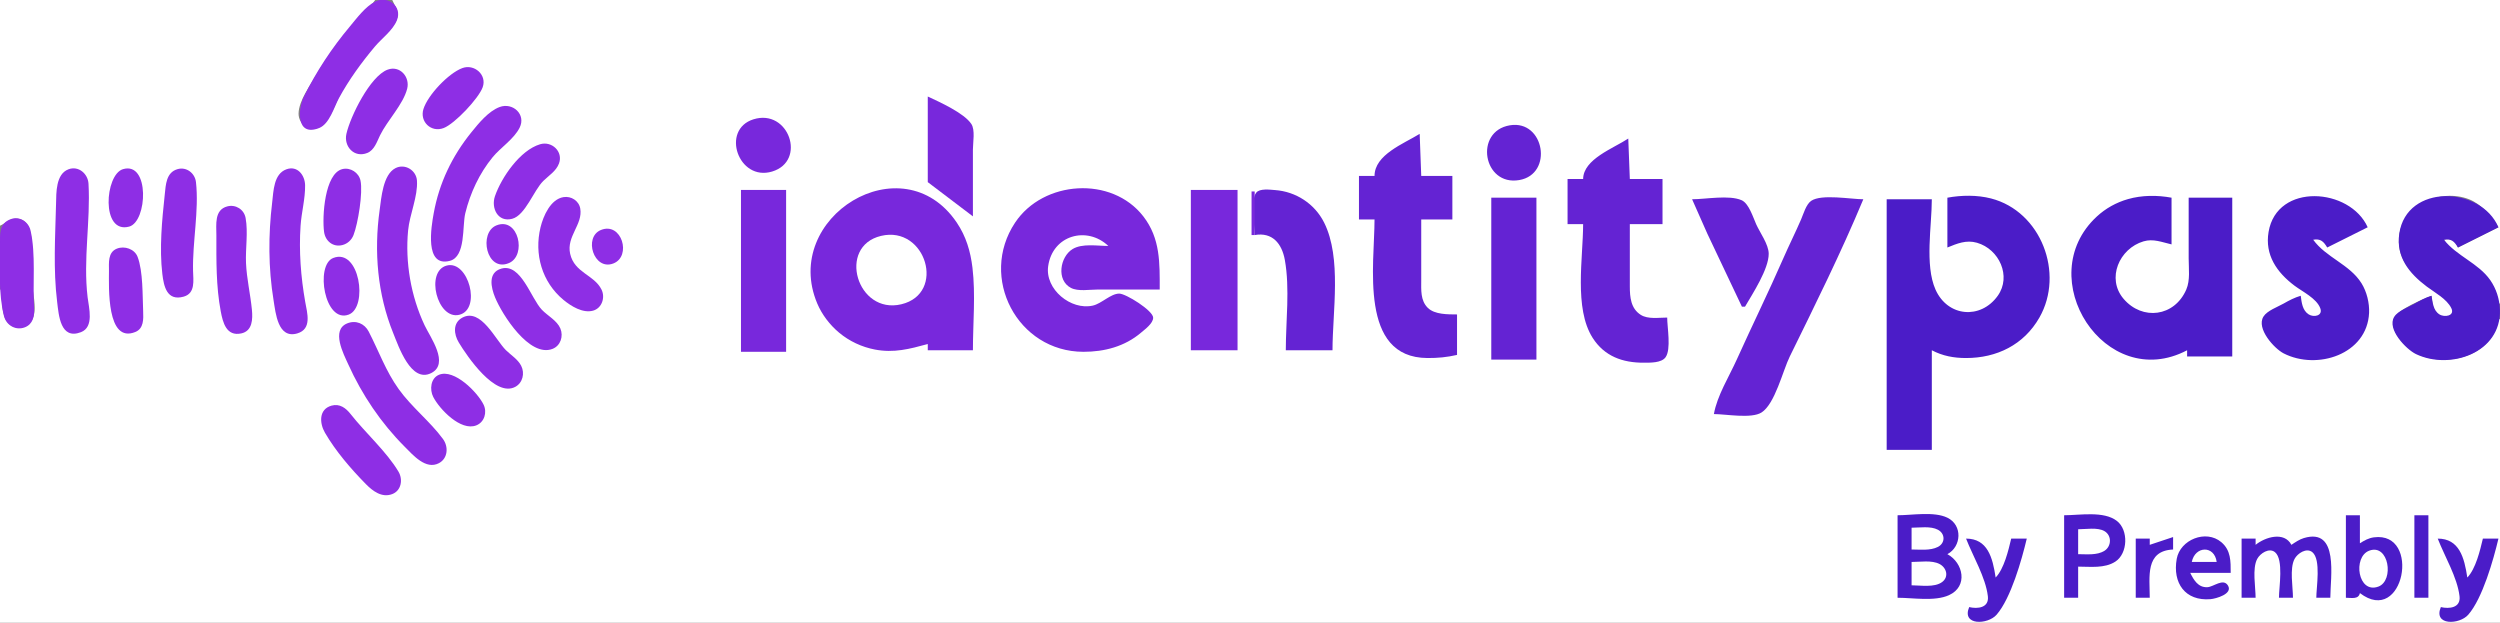 <?xml version="1.0" standalone="yes"?>
<svg xmlns="http://www.w3.org/2000/svg" width="1606" height="400">
<rect width="100%" height="100%" fill="#808080" stroke="none"/>
<path style="fill:#ffffff; stroke:none;" d="M0 0L0 145C3.184 143.592 6.399 140.523 10 140.442C25.264 140.099 19.466 169.897 20.09 179C20.586 186.244 24.259 198.319 20.821 204.985C17.294 211.823 8.267 212.51 4.09 205.895C0.888 200.826 1.252 191.868 1 186L0 186L0 400L1606 400L1606 205L1605 205C1601.53 228.16 1573.32 236.108 1554 227.895C1547.58 225.168 1533.79 212.697 1538.12 204.329C1541.29 198.183 1555.8 192.595 1562 190C1562.51 194.04 1562.62 199.385 1566.23 201.99C1569.63 204.443 1577.51 203.803 1575.28 197.988C1573.2 192.562 1566.41 188.937 1562 185.627C1551.1 177.455 1540.06 168.005 1541.09 153C1542.55 131.842 1567.54 120.839 1586 127.955C1593.99 131.034 1600.58 138.93 1605 146L1579 159C1577.17 154.437 1574.87 152.709 1570 154C1578.84 170.682 1603.06 172.914 1605 195L1606 195L1606 0L252 0C253.443 3.507 256.307 7.008 255.303 11C253.696 17.394 246.538 22.204 242.428 27C233.618 37.283 225.501 48.174 218.861 60C215.166 66.581 212.053 78.216 204.985 81.82C198.748 85 191.743 79.665 191.797 73C191.864 64.772 199.304 54.897 203.284 48C207.06 41.457 211.367 35.047 215.895 29C223.56 18.765 233.709 10.351 241 0L0 0z"/>
<path style="fill:#8e2ee5; stroke:none;" d="M241 1.028C234.708 4.174 229.198 11.696 224.754 17C213.137 30.865 203.276 45.787 195.248 62C191.251 70.071 190.113 88.087 204.985 82.258C211.686 79.631 214.576 68.872 217.769 63C224.205 51.166 232.117 40.308 240.754 30C245.248 24.636 252.354 19.596 254.99 13C258.571 4.038 249.195 -3.07 241 1.028M297 43.742C288.12 47.045 274.904 60.972 272.032 70C269.445 78.134 276.957 85.352 284.996 82.258C292.175 79.494 307.524 63.217 310.092 56C312.934 48.013 304.62 40.908 297 43.742M249.001 44.746C237.769 48.919 225.039 74.81 222.53 86C220.715 94.095 227.572 101.641 235.957 98.258C240.504 96.423 242.138 91.047 244.108 87C248.807 77.345 258.962 67.185 261.569 57C263.503 49.447 256.885 41.817 249.001 44.746z"/>
<path style="fill:#7828dc; stroke:none;" d="M596 62L596 117L625 139L625 96C625 91.553 626.551 83.448 623.972 79.61C619.227 72.548 603.65 65.576 596 62z"/>
<path style="fill:#8e2ee5; stroke:none;" d="M321 68.738C313.798 71.401 307.478 79.221 302.805 85C290.398 100.343 282.147 117.539 278.614 137C277.084 145.43 272.488 171.908 288.996 167.562C299.33 164.842 296.867 145.32 298.898 137C302.071 124.003 307.964 111.366 316.465 101C321.67 94.653 330.136 89.395 333.821 82C338.072 73.47 329.362 65.647 321 68.738z"/>
<path style="fill:#7828dc; stroke:none;" d="M484 76.653C462.854 83.285 474.327 116.74 496 110.2C518.428 103.432 506.673 69.541 484 76.653z"/>
<path style="fill:#6423d3; stroke:none;" d="M970 80.482C946.768 84.296 952.74 119.721 976 115.671C998.081 111.826 992.116 76.852 970 80.482M912 86C901.544 92.422 883.048 99.39 883 113L873 113L873 141L883 141C883 169.936 872.808 229.783 917 229.999C923.685 230.032 929.497 229.486 936 228L936 202C930.143 201.952 921.651 202.135 917.225 197.772C912.415 193.031 913 186.188 913 180L913 141L933 141L933 113L913 113L912 86M1046 89C1036.43 95.336 1017.15 102.199 1017 115L1007 115L1007 144L1017 144C1017 165.567 1011.03 198.016 1023.09 216.999C1030.69 228.946 1042.44 233.064 1056 232.999C1060.02 232.98 1067.32 233.218 1069.97 229.487C1073.65 224.31 1071 210.237 1071 204C1065.72 204 1058.67 205.225 1054.02 202.258C1047.6 198.164 1047.01 190.885 1047 184L1047 144L1068 144L1068 115L1047 115L1046 89z"/>
<path style="fill:#8e2ee5; stroke:none;" d="M347 92.656C334.117 96.458 322.169 113.902 317.966 126C315.341 133.555 319.773 142.99 328.996 140.562C337.529 138.317 342.829 122.262 349.09 116.17C352.637 112.718 357.312 109.857 359.103 105C361.909 97.386 354.486 90.446 347 92.656M254.019 108.028C245.991 112.188 244.974 127.075 243.87 135C240.172 161.539 242.474 188.992 252.604 214C256.053 222.513 264.008 246.21 276.981 239.681C288.945 233.66 276.372 216.608 272.781 209C263.98 190.355 260.207 168.543 262.17 148C263.153 137.714 268.527 126.16 267.852 116C267.411 109.372 260.118 104.867 254.019 108.028M44.005 108.746C35.818 111.815 36.172 123.749 36 131C35.498 152.094 34.128 172.932 36.715 194C37.755 202.468 38.774 218.471 51.981 213.397C60.59 210.089 57.099 197.801 56.285 191C53.345 166.425 58.219 142.282 56.856 118C56.498 111.638 50.46 106.326 44.005 108.746M79.015 108.667C67.326 112.125 64.732 150.551 82.995 145.566C94.733 142.362 96.293 103.557 79.015 108.667M114.015 108.668C106.687 110.804 106.504 118.742 105.834 125C104.063 141.539 102.318 159.379 104.285 176C105.241 184.076 107.283 193.566 117.985 190.566C125.671 188.412 124.153 180.061 124.015 174C123.591 155.489 127.922 135.144 125.891 117.001C125.251 111.283 119.819 106.976 114.015 108.668M184.004 108.757C175.769 111.726 175.708 122.784 174.845 130C172.33 151.02 172.332 172.064 175.754 193C177.079 201.105 178.515 217.87 190.985 214.181C200.554 211.351 197.335 201.108 196.084 194C193.253 177.906 191.97 161.351 193.09 145C193.683 136.327 196.116 127.699 195.995 119C195.906 112.674 191.171 106.173 184.004 108.757M220.001 108.613C208.488 111.354 206.868 139.453 208.189 149C209 154.862 213.97 158.992 219.999 157.413C223.293 156.55 225.879 154.153 227.106 150.995C229.977 143.611 233.223 123.756 231.591 116.015C230.517 110.92 225.132 107.391 220.001 108.613z"/>
<path style="fill:#7828dc; stroke:none;" d="M596 221L596 225L625 225C625 207.652 626.774 189.223 624.714 172C623.459 161.506 620.609 151.838 614.64 143C579.719 91.291 501.576 139.627 525.015 195C528.037 202.141 533.059 208.701 539.001 213.674C545.566 219.17 553.597 222.927 562 224.539C574.249 226.89 584.272 224.2 596 221M712 158C705.024 158 695.198 156.217 689.015 160.009C680.932 164.968 678.427 180.022 688.015 184.972C692.597 187.337 699.979 186 705 186L745 186C745 168.983 745.487 153.226 734.471 139C714.192 112.811 670.191 115.837 652.105 143C628.649 178.228 653.578 225.948 696 226C709.463 226.016 722.571 222.592 733 213.699C735.493 211.573 740.793 207.763 740.793 204.093C740.793 199.545 723.258 188.602 719 188.606C713.514 188.613 707.695 195.033 702 196.32C687.999 199.484 671.24 185.902 673.34 171C676.163 150.977 698.316 145.028 712 158M476 122L476 226L505 226L505 122L476 122M765 122L765 225L795 225L795 122L765 122z"/>
<path style="fill:#6423d3; stroke:none;" d="M806 151C817.347 148.989 823.478 156.427 825.384 167C828.693 185.352 826 206.357 826 225L856 225C856 200.18 862.036 165.824 850.623 143C844.571 130.896 832.493 123.035 819 122.09C815.833 121.868 809.303 120.93 807.028 123.742C803.087 128.613 806 144.827 806 151z"/>
<path style="fill:#7828dc; stroke:none;" d="M804 123L804 151L806 151L806 123L804 123z"/>
<path style="fill:#8e2ee5; stroke:none;" d="M362 126.627C353.677 127.966 349.01 138.736 347.239 146C343.03 163.265 348.161 181.24 362 192.671C366.844 196.672 374.398 201.39 380.985 199.566C386.684 197.987 388.923 191.111 386.424 186.043C381.681 176.425 369.005 175.343 366.255 163C363.779 151.89 374.509 144.205 372.768 134.004C371.914 129.005 366.956 125.829 362 126.627z"/>
<path style="fill:#4b1cc8; stroke:none;" d="M1251 127L1251 159C1257.27 156.441 1263.15 153.966 1270 155.939C1284.32 160.062 1292.28 177.472 1283.36 190C1272.41 205.378 1251.19 203.648 1243.36 186C1236.36 170.21 1241 145.03 1241 128L1212 128L1212 289L1241 289L1241 225C1248 228.69 1255.15 229.997 1263 230C1282.64 230.008 1300.11 221.552 1310.12 204C1326.32 175.602 1311.2 135.759 1279 127.478C1270.11 125.192 1259.99 125.332 1251 127M1405 225L1405 229L1434 229L1434 127L1406 127L1406 166C1406 172.423 1407.08 179.968 1404.47 186C1396.87 203.527 1376.26 206.075 1364.21 191.996C1352.99 178.879 1361.45 159.656 1377 155.044C1383.3 153.175 1388.88 155.598 1395 157L1395 127C1385.84 125.299 1375.99 125.333 1367 127.91C1359.53 130.051 1352.72 133.813 1347 139.093C1304.5 178.353 1352.42 252.707 1405 225M1478 190C1474.05 191.138 1470.57 192.964 1467 195.001C1463.17 197.186 1456.42 199.532 1454.03 203.39C1449.28 211.057 1460.96 223.906 1467 227.004C1488.47 238.014 1520.68 227.675 1521.9 201C1522.19 194.62 1520.41 187.413 1517.05 182.001C1509.44 169.773 1494.24 165.461 1486 154C1490.73 153.224 1492.62 155.023 1495 159L1521 146C1509.68 120.609 1462.7 117.09 1457.33 149C1454.83 163.804 1462.65 174.997 1474 183.525C1479.1 187.355 1488.18 191.691 1490.53 197.988C1492.39 202.946 1486.35 204.032 1483.11 201.975C1479.06 199.403 1478.56 194.342 1478 190M1562 190C1558 191.153 1554.6 193.095 1551 195.15C1547.18 197.33 1540.42 199.668 1538.04 203.529C1533.14 211.479 1545.79 224.484 1552 227.457C1573.98 237.971 1606.85 226.622 1605.96 199C1605.74 192.27 1603.63 185.533 1599.78 180.004C1592.13 169.009 1578.19 164.523 1570 154C1574.73 153.224 1576.62 155.023 1579 159L1605 146C1593.75 119.436 1546.04 117.923 1541.3 150C1539.07 165.098 1547.62 175.586 1559 184.127C1564.12 187.971 1571.74 191.989 1574.7 197.91C1577.23 202.959 1570.36 204.04 1567.11 201.975C1563.01 199.371 1562.81 194.322 1562 190z"/>
<path style="fill:#6423d3; stroke:none;" d="M958 127L958 231L987 231L987 127L958 127M1087 128L1096.74 150L1119 197L1121 197C1125.9 188.609 1136.26 172.829 1136.22 163C1136.2 157.032 1130.55 149.409 1128.14 144C1126.19 139.637 1123.46 130.638 1118.79 128.603C1110.72 125.092 1095.79 128 1087 128M1101 266C1108.65 266 1125.09 269.128 1131.61 264.972C1140.29 259.434 1145.28 238.104 1149.76 229C1166.05 195.827 1182.8 162.117 1197 128C1189.01 128 1170.13 124.485 1163.5 129.028C1160.22 131.277 1158.52 137.488 1157 141C1153.36 149.407 1149.24 157.602 1145.58 166C1136.04 187.843 1125.49 209.269 1115.69 231C1110.73 242.018 1103.12 254.063 1101 266z"/>
<path style="fill:#8e2ee5; stroke:none;" d="M146.004 132.587C137.578 134.811 139 144.259 139 151C139 167.426 138.746 183.78 141.804 200C143.162 207.205 145.423 216.255 154.996 214.186C162.222 212.624 162.41 204.991 161.83 199C160.862 188.989 158.481 179.076 158.039 169C157.627 159.591 159.472 149.27 157.772 140.001C156.77 134.541 151.41 131.16 146.004 132.587M7.001 140.742C-0.689 143.503 0 150.25 0 157C0 172.009 -1.084 188.32 2.533 202.996C3.986 208.891 10.075 212.556 15.985 210.257C21.205 208.226 22.226 203.005 21.91 198C20.926 182.441 23.104 163.024 19.606 148.004C18.311 142.446 12.593 138.735 7.001 140.742M319.015 144.743C307.254 149.322 312.43 175.156 326.957 168.99C338.48 164.099 333.109 139.256 319.015 144.743M386.044 147.742C374.706 152.334 381.431 174.081 393.995 169.257C405.932 164.674 399.388 142.338 386.044 147.742z"/>
<path style="fill:#ffffff; stroke:none;" d="M566 151.532C537.631 158.291 550.517 202.253 579 195.468C607.953 188.57 594.782 144.676 566 151.532z"/>
<path style="fill:#8e2ee5; stroke:none;" d="M75.044 159.742C69.204 162.112 70 168.833 70 174C69.999 184.227 68.34 220.836 86.956 213.258C92.368 211.055 92.174 204.927 91.961 200C91.526 189.983 91.941 174.317 88.397 165.015C86.456 159.923 79.96 157.748 75.044 159.742M214.019 165.742C202.324 170.383 208.486 207.917 223.995 202.103C236.654 197.357 230.997 159.005 214.019 165.742M287.001 170.587C272.957 174.268 280.881 205.615 294.999 202.236C309.523 198.76 300.869 166.953 287.001 170.587M322.015 172.573C313.26 175.118 315.442 184.705 318.015 191C322.515 202.011 340.116 229.931 354.981 224.106C360.114 222.094 362.056 215.971 359.99 211.039C357.839 205.904 351.819 202.896 348.09 198.985C341.013 191.564 334.658 168.9 322.015 172.573M297.044 204.028C290.697 207.41 291.552 214.788 294.711 220C300.162 228.994 318.009 255.376 330.956 248.542C335.796 245.988 337.245 239.798 334.821 235.004C332.711 230.831 328.274 228.156 325.015 224.961C318.338 218.415 309.002 197.655 297.044 204.028M223.044 207.742C212.55 212.014 220.719 227.399 223.694 234C232.526 253.589 244.775 271.773 260.001 286.999C265.305 292.303 273.524 301.996 281.956 297.542C287.775 294.469 288.207 286.956 284.566 282.004C276.226 270.66 264.553 261.683 256.155 250C247.799 238.375 243.334 225.544 236.865 213.015C234.21 207.875 228.651 205.46 223.044 207.742M282.044 240.742C276.6 242.959 275.893 250.275 278.318 255C282.349 262.854 296.004 277.204 305.981 273.258C311.201 271.193 313.03 264.874 310.681 260C306.845 252.041 291.806 236.768 282.044 240.742M213.004 260.576C204.666 262.884 205.214 271.9 208.761 278C215.697 289.931 225.401 301.174 235.039 310.985C239.424 315.449 245.319 319.948 251.981 317.397C257.883 315.136 258.932 307.955 255.991 303C248.374 290.168 234.644 277.967 225.251 266.015C222.175 262.102 218.218 259.133 213.004 260.576z"/>
<path style="fill:#4b1cc8; stroke:none;" d="M1219 331L1219 384C1228.87 384 1242.83 386.5 1252 382.347C1264.54 376.669 1261.16 361.468 1251 356C1260.06 351.185 1260.89 337.361 1251 332.573C1242.39 328.409 1228.38 331 1219 331M1326 331L1326 384L1335 384L1335 364C1342.83 364 1351.99 365.268 1358.91 360.775C1366.97 355.538 1367.46 340.515 1359.9 334.649C1351.44 328.089 1336.05 331 1326 331M1507 331L1507 384C1510.64 384 1515.1 385.217 1516 381C1544.34 402.601 1555.56 341.171 1525 345.188C1521.59 345.636 1518.86 347.205 1516 349L1516 331L1507 331M1551 331L1551 384L1560 384L1560 331L1551 331z"/>
<path style="fill:#ffffff; stroke:none;" d="M1228 339L1228 353C1233.37 353 1239.93 353.863 1244.89 351.347C1249.72 348.9 1249.69 342.849 1244.94 340.318C1240.23 337.803 1233.17 339 1228 339M1335 340L1335 356C1340.35 356 1347.1 356.843 1351.87 353.86C1356.47 350.979 1356.74 343.984 1351.87 341.179C1347.43 338.626 1339.95 340 1335 340z"/>
<path style="fill:#4b1cc8; stroke:none;" d="M1381 350L1381 346L1372 346L1372 384L1381 384C1381 370.594 1377.9 353.829 1396 353L1396 345L1381 350M1407 368L1433 368C1433 360.556 1433.18 353.534 1426.96 348.279C1417.08 339.938 1400.53 346.715 1398.33 359C1395.55 374.508 1403.74 386.245 1420 384.907C1423.45 384.623 1434.54 381.553 1431.25 376.152C1428.23 371.198 1422 377.037 1418 377.216C1412.07 377.481 1409.3 372.626 1407 368M1449 350L1449 346L1440 346L1440 384L1449 384C1449 377.07 1446.73 365.258 1450.03 359.043C1451.91 355.497 1457.73 351.602 1461.49 354.758C1467.13 359.499 1464 377.254 1464 384L1473 384C1473 377.07 1470.73 365.258 1474.03 359.043C1475.91 355.497 1481.73 351.602 1485.49 354.758C1491.13 359.499 1488 377.254 1488 384L1497 384C1497 370.862 1502.75 338.831 1480 345.649C1477.07 346.527 1474.52 348.337 1472 350C1467.4 341.241 1455.11 345 1449 350M1263 346C1267.41 357.368 1275.57 370.869 1277 382.999C1277.89 390.52 1270.4 391.269 1265 390C1259.97 402.008 1276.94 401.387 1282.61 394.891C1291.81 384.344 1298.78 359.588 1302 346L1292 346C1290.21 353.543 1287.42 365.4 1282 371C1280.08 358.15 1276.83 346 1263 346M1566 346C1570.41 357.368 1578.57 370.869 1580 382.999C1580.89 390.52 1573.4 391.269 1568 390C1562.97 402.008 1579.94 401.387 1585.61 394.891C1594.81 384.344 1601.78 359.589 1605 346L1595 346C1593.21 353.543 1590.42 365.4 1585 371C1583.08 358.15 1579.83 346 1566 346z"/>
<path style="fill:#ffffff; stroke:none;" d="M1408 361L1424 361C1422.53 350.131 1410.09 350.661 1408 361M1522 353.746C1511.25 357.78 1514.67 381.779 1527.91 376.812C1538.16 372.963 1534.63 349.009 1522 353.746M1228 361L1228 376C1233.8 376 1242.64 377.58 1247.61 373.91C1252.12 370.569 1250.5 364.677 1245.96 362.318C1240.95 359.717 1233.47 361 1228 361z"/>
</svg>
